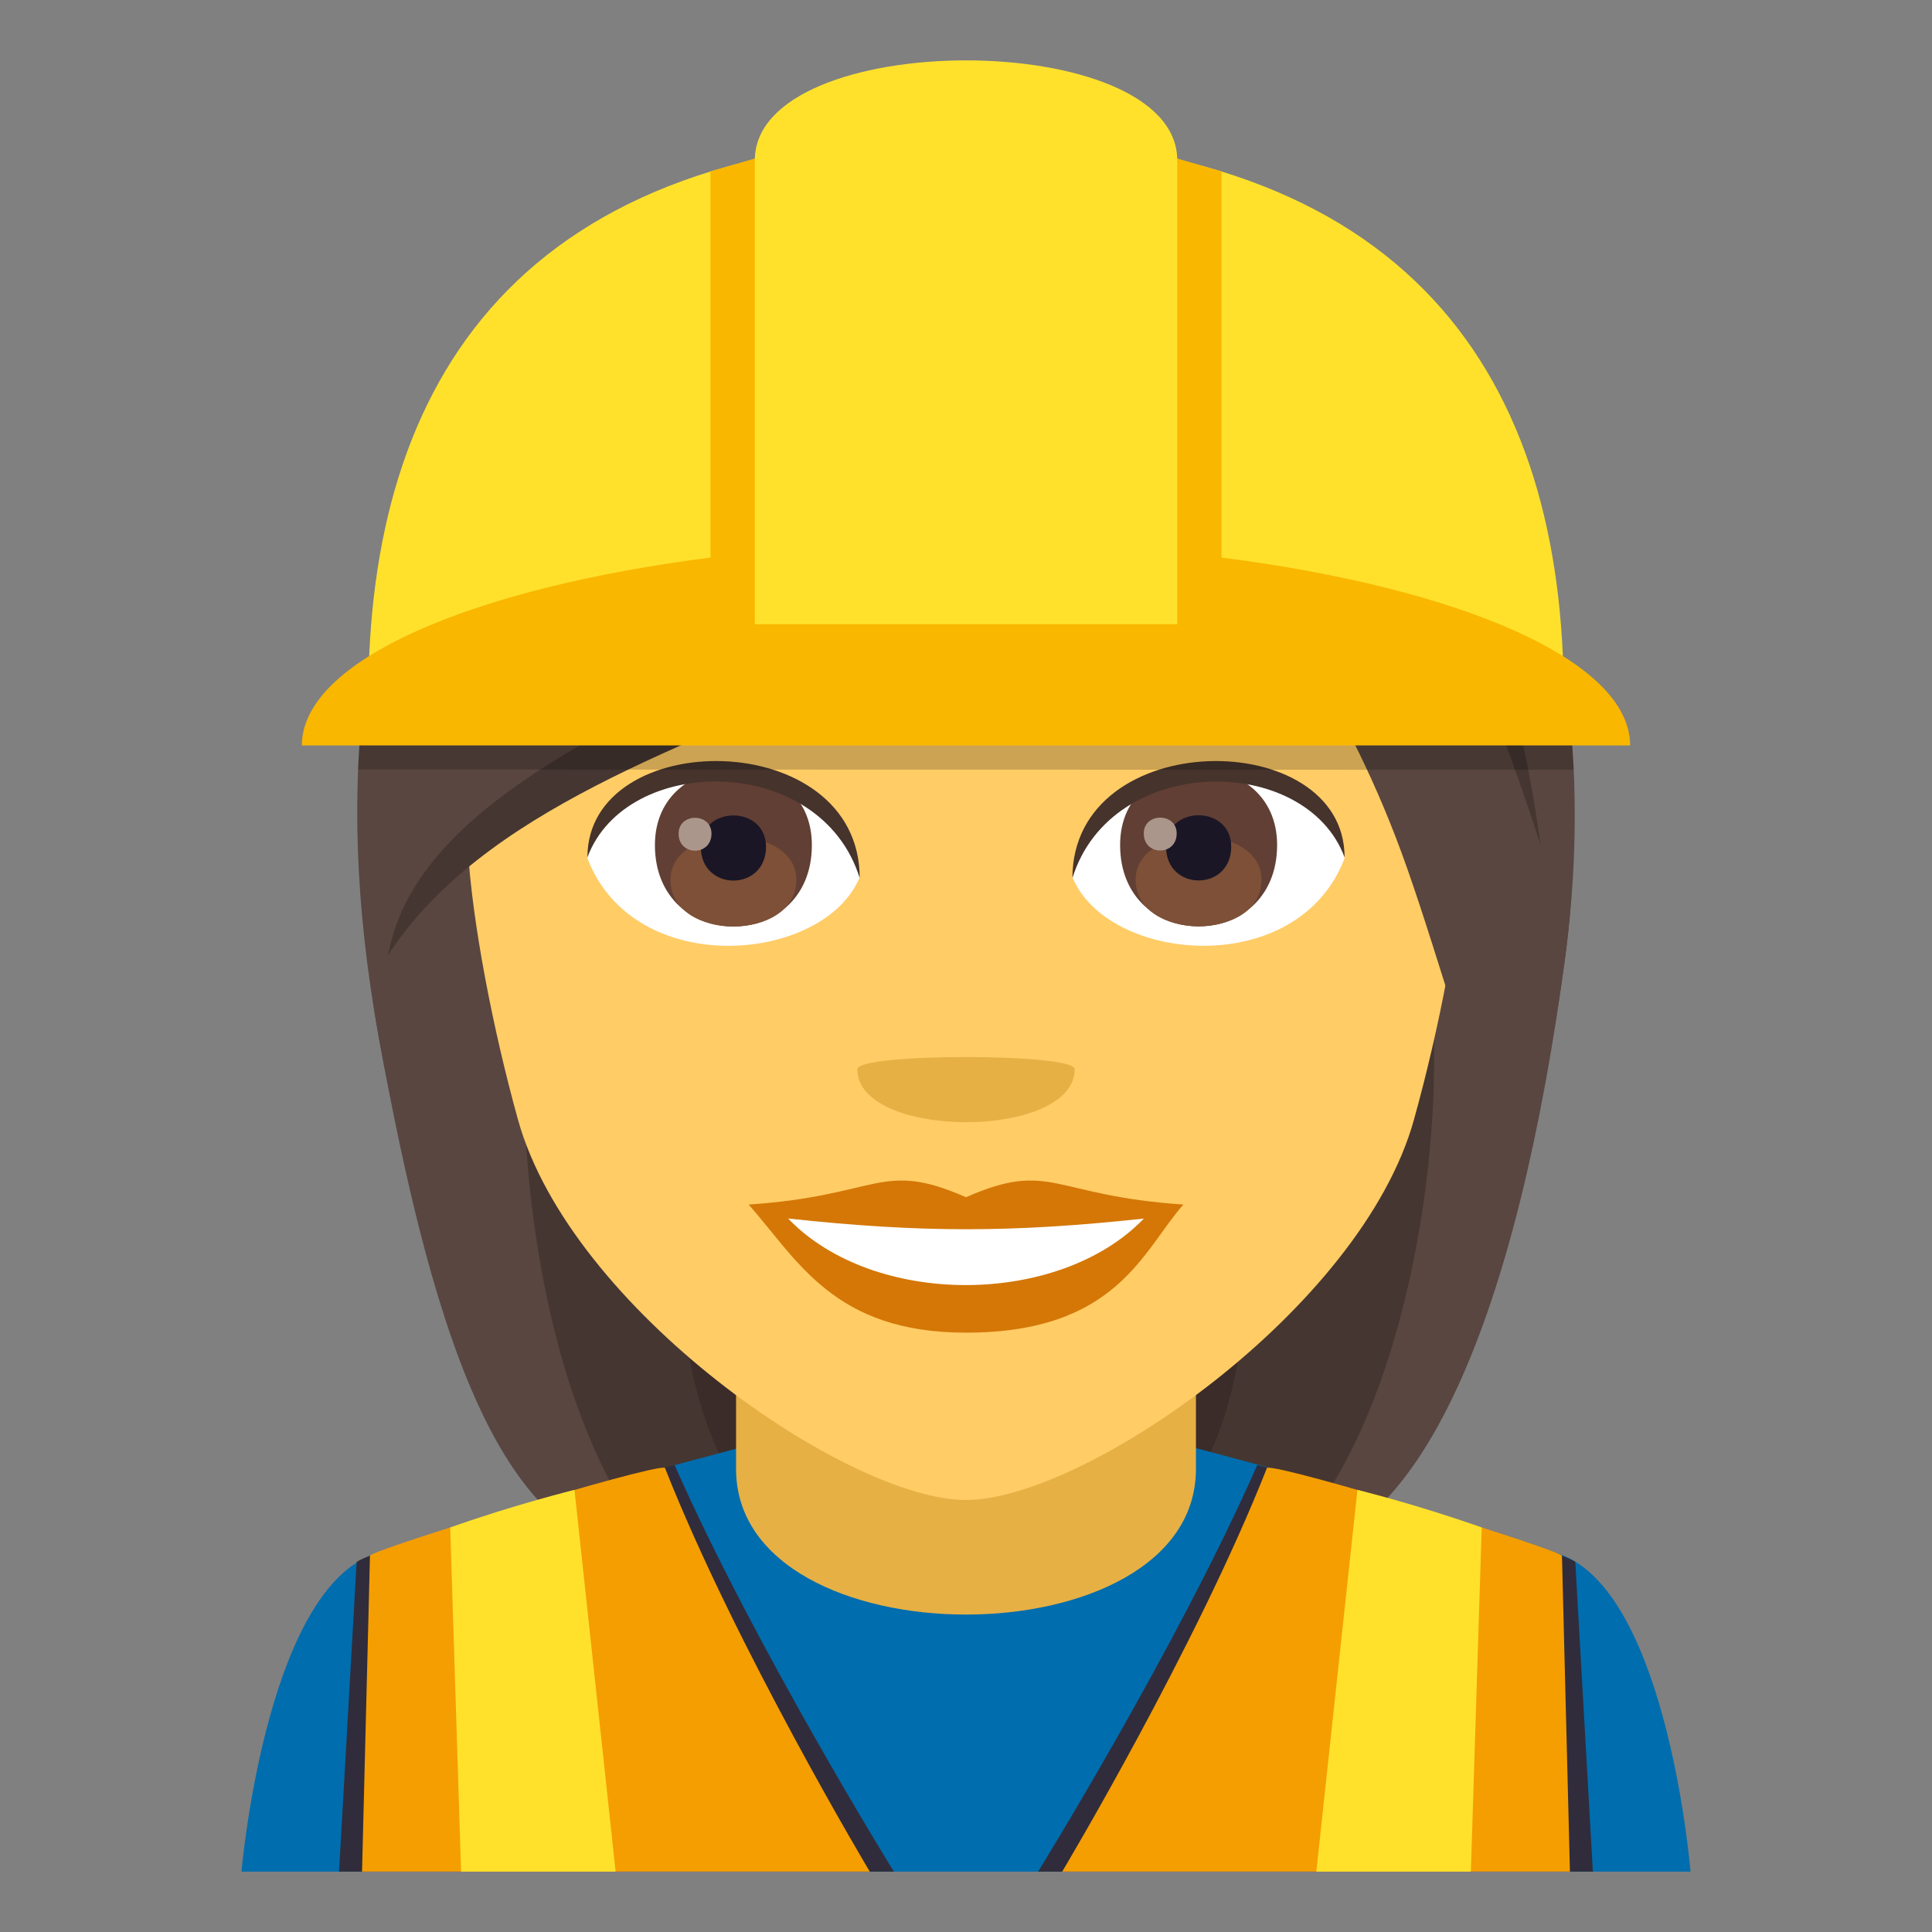 <?xml version="1.0" encoding="utf-8"?>
<!-- Generator: Adobe Illustrator 15.0.0, SVG Export Plug-In . SVG Version: 6.00 Build 0)  -->
<!DOCTYPE svg PUBLIC "-//W3C//DTD SVG 1.1//EN" "http://www.w3.org/Graphics/SVG/1.1/DTD/svg11.dtd">
<svg version="1.1" id="Layer_1" xmlns:x="http://ns.adobe.com/Extensibility/1.0/" xmlns:i="http://ns.adobe.com/AdobeIllustrator/10.0/" xmlns:graph="http://ns.adobe.com/Graphs/1.0/"
	 xmlns="http://www.w3.org/2000/svg" xmlns:xlink="http://www.w3.org/1999/xlink" xmlns:a="http://ns.adobe.com/AdobeSVGViewerExtensions/3.0/"
	 x="0px" y="0px" width="64px" height="64px" viewBox="0 0 64 64" enable-background="new 0 0 64 64" xml:space="preserve">
<rect x="0" y="0" width="64" height="64" fill="#808080" stroke="none"/>
<path fill="#3B2C29" d="M20.975,15.726c-7.432,36.657-6.75,35.872,8.895,35.872C21.211,44.639,37.795,15.228,20.975,15.726z"/>
<path fill="#453631" d="M18.295,15.157c-5.424,27.853-0.744,35.003,3.41,36.44h4.762C15.326,42.578,32.74,14.608,18.295,15.157z"/>
<path fill="#3B2C29" d="M42.842,15.724c7.43,36.657,6.75,35.872-8.895,35.872C41.91,46.012,26.02,15.226,42.842,15.724z"/>
<path fill="#453631" d="M45.52,15.157c7.93,25.339-0.018,35.267-3.41,36.438h-4.76C48.49,43.314,31.076,14.606,45.52,15.157z"/>
<path fill="#594640" d="M46.617,28.773c2.264,6.439,0.025,19.66-4.658,22.824c5.189,0,8.354-8.379,9.893-19.908
	C53.777,17.286,42.588,17.278,46.617,28.773z"/>
<path fill="#594640" d="M12.547,34.361c1.891,10.406,4.219,17.236,9.313,17.236c-5.68-6.859-5.012-21.33-3.396-24.93
	C26.689,20.956,9.35,16.765,12.547,34.361z"/>
<path fill="#006DAE" d="M12.256,51.533c2.4-0.992,12.361-3.604,12.361-3.604h14.84c0,0,9.953,2.609,12.338,3.602
	C55.266,52.973,56,62,56,62H8C8,62,8.773,52.967,12.256,51.533z"/>
<path fill="#302C3B" d="M11.814,51.744c0.512-0.41,8.15-2.65,10.533-3.211C25.033,54.617,29.611,62,29.611,62H11.232L11.814,51.744z
	"/>
<path fill="#F59E01" d="M12.256,51.533c0.186-0.238,9.236-3.01,9.77-2.912C24.373,54.578,28.813,62,28.813,62h-16.82L12.256,51.533z
	"/>
<path fill="#FFE12C" d="M14.914,50.6c2.16-0.768,4.117-1.246,4.117-1.246L20.393,62h-5.119L14.914,50.6z"/>
<path fill="#302C3B" d="M52.184,51.744c-0.514-0.41-8.15-2.65-10.535-3.211C38.965,54.617,34.387,62,34.387,62h18.379L52.184,51.744
	z"/>
<path fill="#F59E01" d="M51.742,51.533c-0.186-0.238-9.236-3.01-9.77-2.912C39.625,54.578,35.186,62,35.186,62h16.82L51.742,51.533z
	"/>
<path fill="#FFE12C" d="M49.084,50.6c-2.162-0.768-4.117-1.246-4.117-1.246L43.605,62h5.119L49.084,50.6z"/>
<path fill="#E6B045" d="M24.383,48.662c0,6.43,15.234,6.43,15.234,0c0-3.922,0-10.404,0-10.404H24.383
	C24.383,38.258,24.383,43.6,24.383,48.662z"/>
<path fill="#FFCC66" d="M32,6.487c-11.609,0-17.201,9.455-16.502,21.612c0.143,2.443,0.822,5.969,1.66,8.988
	C18.9,43.367,28.088,49.689,32,49.689c3.91,0,13.1-6.322,14.84-12.602c0.84-3.02,1.52-6.545,1.664-8.988
	C49.201,15.942,43.611,6.487,32,6.487z"/>
<path fill="#D47706" d="M32,39.66c-2.822-1.24-2.844-0.049-7.199,0.242c1.635,1.857,2.838,4.244,7.197,4.244
	c5.004,0,5.85-2.711,7.203-4.244C34.842,39.611,34.822,38.42,32,39.66z"/>
<path fill="#FFFFFF" d="M26.107,40.365c2.844,2.959,8.977,2.92,11.785,0.002C33.514,40.838,30.488,40.838,26.107,40.365z"/>
<path fill="#594640" d="M44.795,23.684c-2.617-1.559-7.309-1.751-9.166-0.688c-0.393,0.215-0.287,1.342,0.053,1.201
	c2.648-1.104,6.682-1.158,9.168,0.117C45.184,24.482,45.189,23.91,44.795,23.684z"/>
<path fill="#594640" d="M19.207,23.684c2.615-1.559,7.307-1.751,9.166-0.688c0.393,0.215,0.289,1.342-0.055,1.201
	c-2.648-1.104-6.68-1.16-9.166,0.117C18.818,24.482,18.811,23.91,19.207,23.684z"/>
<path fill="#E6B045" d="M35.6,35.418c0,2.342-7.199,2.342-7.199,0C28.4,34.881,35.6,34.881,35.6,35.418z"/>
<path fill="#FFFFFF" d="M44.541,28.432c-1.551,4.059-7.861,3.463-9.016,0.623C36.4,24.488,43.688,24.098,44.541,28.432z"/>
<path fill="#613F34" d="M37.105,27.99c0,3.596,5.201,3.596,5.201,0C42.307,24.652,37.105,24.652,37.105,27.99z"/>
<path fill="#7D5037" d="M37.619,29.139c0,2.063,4.172,2.063,4.172,0C41.791,27.227,37.619,27.227,37.619,29.139z"/>
<path fill="#1A1626" d="M38.627,28.047c0,1.492,2.158,1.492,2.158,0C40.785,26.66,38.627,26.66,38.627,28.047z"/>
<path fill="#AB968C" d="M37.889,27.609c0,0.754,1.09,0.754,1.09,0C38.979,26.91,37.889,26.91,37.889,27.609z"/>
<path fill="#45332C" d="M44.541,28.4c0-4.361-9.016-4.361-9.016,0.689C36.811,24.945,43.254,24.945,44.541,28.4z"/>
<path fill="#FFFFFF" d="M19.459,28.432c1.553,4.059,7.863,3.465,9.02,0.623C27.602,24.488,20.314,24.098,19.459,28.432z"/>
<path fill="#613F34" d="M21.695,27.994c0,3.596,5.199,3.596,5.199,0C26.895,24.658,21.695,24.658,21.695,27.994z"/>
<path fill="#7D5037" d="M22.209,29.145c0,2.063,4.172,2.063,4.172,0C26.381,27.232,22.209,27.232,22.209,29.145z"/>
<path fill="#1A1626" d="M23.215,28.051c0,1.492,2.16,1.492,2.16,0C25.375,26.666,23.215,26.666,23.215,28.051z"/>
<path fill="#AB968C" d="M22.479,27.615c0,0.754,1.09,0.754,1.09,0C23.568,26.916,22.479,26.916,22.479,27.615z"/>
<path fill="#45332C" d="M19.459,28.4c0-4.361,9.02-4.361,9.02,0.688C27.191,24.943,20.748,24.943,19.459,28.4z"/>
<path fill="#594640" d="M42.9,8.573c-6.84,8.176-0.313,8.705,3.717,20.2c2.264,6.439,3.695,14.445,5.234,2.916
	C53.777,17.286,46.375,7.37,42.9,8.573z"/>
<path fill="#594640" d="M26.109,5.44C17.434,7.821,9.35,16.765,12.547,34.361c1.891,10.406,1.344-2.76,2.959-6.361
	C23.732,22.289,40.762,16.63,42.9,8.573C43.986,6.714,34.789,2.788,26.109,5.44z"/>
<path fill="#453631" d="M19.273,18.261c3.725-0.867,21.539-1.277,23.791-9.688C38.855,12.429,34.494,13.478,19.273,18.261z"/>
<path fill="#453631" d="M12.854,31.639c6.248-9.581,26.711-8.523,30.211-23.065C36.271,20.778,14.561,22.428,12.854,31.639z"/>
<path fill="#453631" d="M41.006,10.565C39.393,13.483,44.996,9.196,51.035,28C49.547,17.007,44.443,9.437,41.006,10.565z"/>
<path fill="#FFE12C" d="M51.801,23.09h-39.6c0-10.431,4.953-18.54,19.799-18.54S51.801,12.659,51.801,23.09z"/>
<path fill="#F9B700" d="M40.465,18.47V5.679L32.002,3.21l-8.467,2.469V18.47C15.588,19.485,10,21.888,10,24.693h44
	C54,21.888,48.414,19.485,40.465,18.47z"/>
<path fill="#FFE12C" d="M38.998,20.677H25.004V5.312c0-4.416,13.994-4.416,13.994,0V20.677z"/>
<polygon opacity="0.2" points="52.133,25.5 11.861,25.492 11.904,24.693 52.076,24.693 "/>
</svg>
